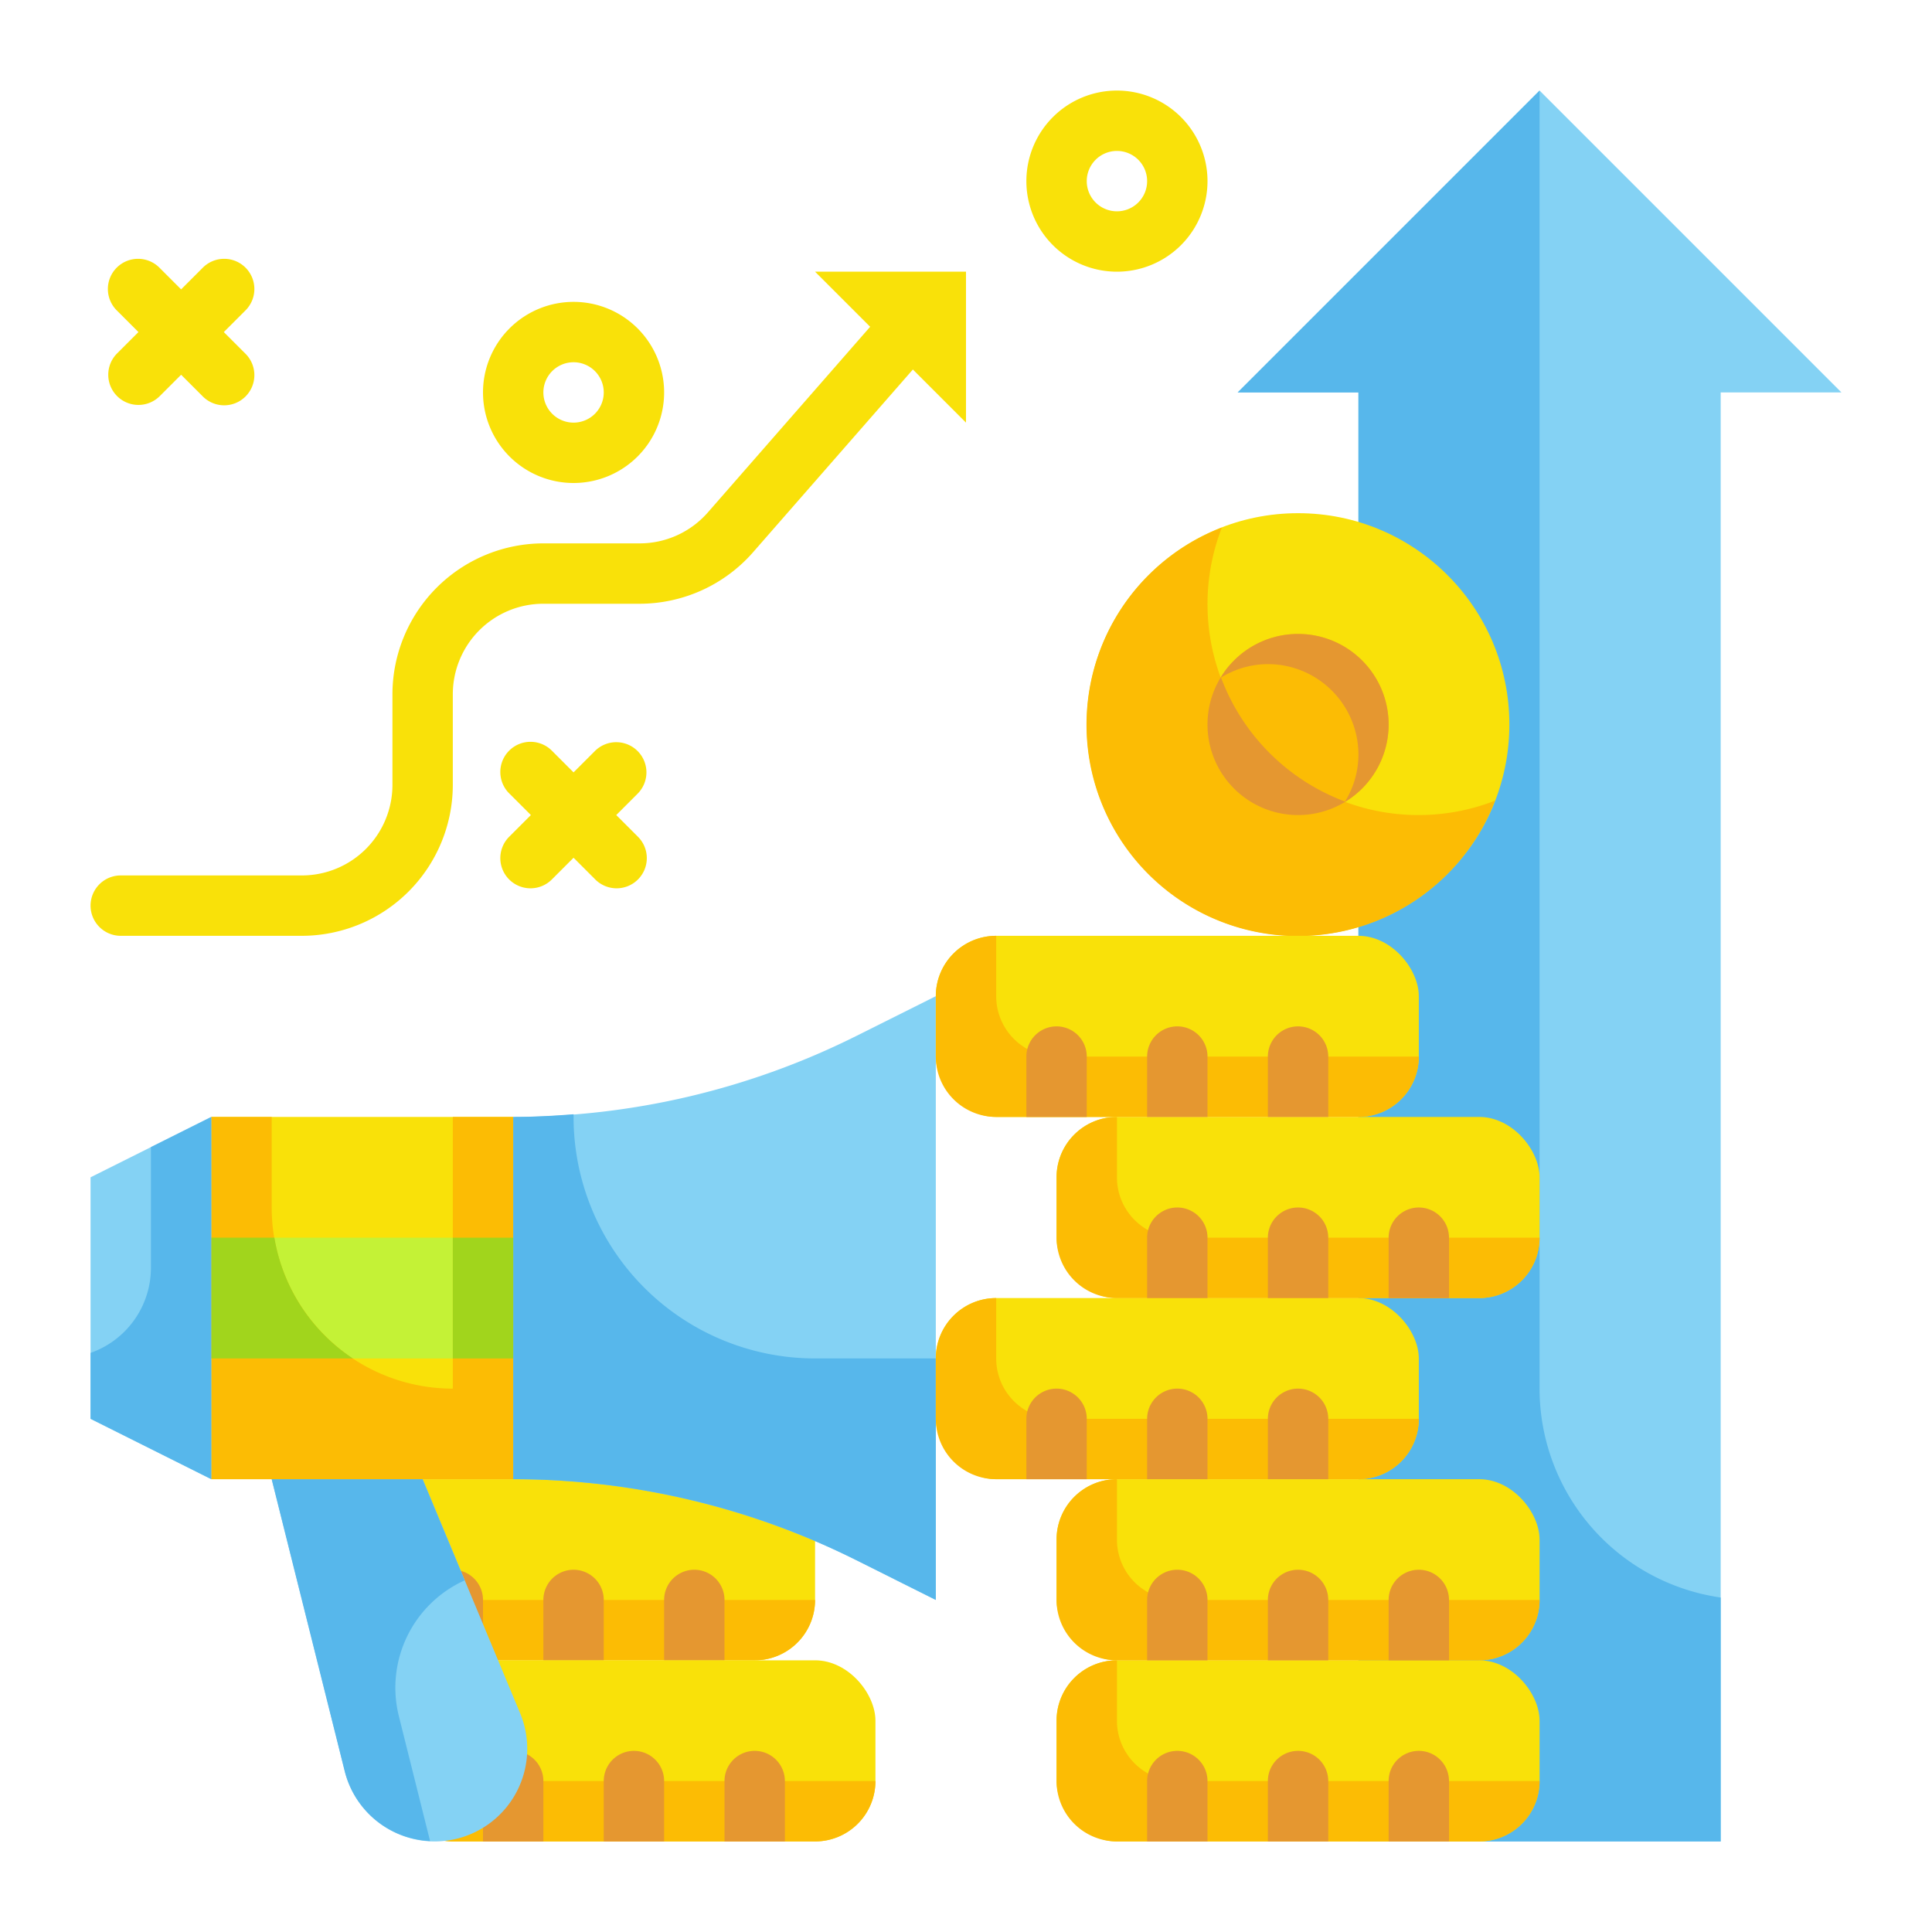 <svg height="512" viewBox="0 0 64 64" width="512" xmlns="http://www.w3.org/2000/svg"><g id="Flat"><g id="Color_copy" data-name="Color copy"><g><g><rect fill="#f9e109" height="6" rx="2" width="16" x="11" y="49"/><path d="m13 51v-2a2 2 0 0 0 -2 2v2a2 2 0 0 0 2 2h12a2 2 0 0 0 2-2h-12a2 2 0 0 1 -2-2z" fill="#fcbc04"/><g fill="#e59730"><path d="m18 55v-2a1 1 0 0 1 2 0v2z"/><path d="m22 55v-2a1 1 0 0 1 2 0v2z"/><path d="m14 55v-2a1 1 0 0 1 2 0v2z"/></g></g><g><rect fill="#f9e109" height="6" rx="2" width="16" x="13" y="55"/><path d="m15 57v-2a2 2 0 0 0 -2 2v2a2 2 0 0 0 2 2h12a2 2 0 0 0 2-2h-12a2 2 0 0 1 -2-2z" fill="#fcbc04"/><g fill="#e59730"><path d="m20 61v-2a1 1 0 0 1 2 0v2z"/><path d="m24 61v-2a1 1 0 0 1 2 0v2z"/><path d="m16 61v-2a1 1 0 0 1 2 0v2z"/></g></g><path d="m51 3-10 10h4v48h12v-48h4z" fill="#84d2f4"/><path d="m51 46v-43l-10 10h4v48h12v-8.08a6.994 6.994 0 0 1 -6-6.92z" fill="#57b7eb"/><g><path d="m7 37h10v12h-10z" fill="#f9e109"/><g fill="#84d2f4"><path d="m3 47 4 2v-12l-4 2z"/><path d="m17 37v12a25.428 25.428 0 0 1 11.367 2.683l2.633 1.317v-20l-2.633 1.317a25.428 25.428 0 0 1 -11.367 2.683z"/><path d="m14.4 61a3.068 3.068 0 0 1 -2.977-2.325l-2.423-9.675h5l3.229 7.75a3.069 3.069 0 0 1 -2.829 4.25z"/></g><path d="m7 41h10v4h-10z" fill="#c4f236"/><path d="m27 45a8 8 0 0 1 -8-8v-.089c-.664.053-1.331.089-2 .089v12a25.428 25.428 0 0 1 11.367 2.683l2.633 1.317v-8z" fill="#57b7eb"/><path d="m13.213 56.851a3.9 3.9 0 0 1 2.182-4.5l-1.395-3.351h-5l2.419 9.675a3.063 3.063 0 0 0 2.828 2.312z" fill="#57b7eb"/><path d="m15 37v9a6 6 0 0 1 -6-6v-3h-2v12h10v-12z" fill="#fcbc04"/><g fill="#a1d51c"><path d="m9.09 41h-2.09v4h4.686a5.993 5.993 0 0 1 -2.596-4z"/><path d="m15 41h2v4h-2z"/></g><path d="m5 38v4a2.99 2.99 0 0 1 -2 2.816v2.184l4 2v-12z" fill="#57b7eb"/></g><circle cx="43" cy="24" fill="#f9e109" r="7"/><path d="m32 14-5-5h5z" fill="#f9e109"/><circle cx="43" cy="24" fill="#fcbc04" r="3"/><path d="m47 27a6.989 6.989 0 0 1 -6.524-9.524 7 7 0 1 0 9.048 9.048 6.983 6.983 0 0 1 -2.524.476z" fill="#fcbc04"/><path d="m43 21a3 3 0 1 0 3 3 3 3 0 0 0 -3-3zm1.555 5.552a7.008 7.008 0 0 1 -4.107-4.107 2.966 2.966 0 0 1 1.552-.445 3 3 0 0 1 3 3 2.966 2.966 0 0 1 -.445 1.552z" fill="#e59730"/><g><rect fill="#f9e109" height="6" rx="2" width="16" x="35" y="55"/><path d="m37 57v-2a2 2 0 0 0 -2 2v2a2 2 0 0 0 2 2h12a2 2 0 0 0 2-2h-12a2 2 0 0 1 -2-2z" fill="#fcbc04"/><g fill="#e59730"><path d="m42 61v-2a1 1 0 0 1 2 0v2z"/><path d="m46 61v-2a1 1 0 0 1 2 0v2z"/><path d="m38 61v-2a1 1 0 0 1 2 0v2z"/></g></g><g fill="#f9e109"><path d="m29.248 10.341-5.8 6.634a3 3 0 0 1 -2.263 1.025h-3.185a5.006 5.006 0 0 0 -5 5v3a3 3 0 0 1 -3 3h-6a1 1 0 0 0 0 2h6a5.006 5.006 0 0 0 5-5v-3a3 3 0 0 1 3-3h3.185a5 5 0 0 0 3.763-1.708l5.8-6.633a1 1 0 1 0 -1.5-1.318z"/><path d="m37 3a3 3 0 1 0 3 3 3 3 0 0 0 -3-3zm0 4a1 1 0 1 1 1-1 1 1 0 0 1 -1 1z"/><path d="m19 16a3 3 0 1 0 -3-3 3 3 0 0 0 3 3zm0-4a1 1 0 1 1 -1 1 1 1 0 0 1 1-1z"/><path d="m21.121 24.879a1 1 0 0 0 -1.414 0l-.707.707-.707-.707a1 1 0 1 0 -1.414 1.414l.707.707-.707.707a1 1 0 1 0 1.414 1.414l.707-.707.707.707a1 1 0 1 0 1.414-1.414l-.707-.707.707-.707a1 1 0 0 0 0-1.414z"/><path d="m3.879 13.121a1 1 0 0 0 1.414 0l.707-.707.707.707a1 1 0 1 0 1.414-1.414l-.707-.707.707-.707a1 1 0 1 0 -1.414-1.414l-.707.707-.707-.707a1 1 0 1 0 -1.414 1.414l.707.707-.707.707a1 1 0 0 0 0 1.414z"/></g><g><rect fill="#f9e109" height="6" rx="2" width="16" x="35" y="49"/><path d="m37 51v-2a2 2 0 0 0 -2 2v2a2 2 0 0 0 2 2h12a2 2 0 0 0 2-2h-12a2 2 0 0 1 -2-2z" fill="#fcbc04"/><g fill="#e59730"><path d="m42 55v-2a1 1 0 0 1 2 0v2z"/><path d="m46 55v-2a1 1 0 0 1 2 0v2z"/><path d="m38 55v-2a1 1 0 0 1 2 0v2z"/></g></g><g><rect fill="#f9e109" height="6" rx="2" width="16" x="31" y="43"/><path d="m33 45v-2a2 2 0 0 0 -2 2v2a2 2 0 0 0 2 2h12a2 2 0 0 0 2-2h-12a2 2 0 0 1 -2-2z" fill="#fcbc04"/><g fill="#e59730"><path d="m38 49v-2a1 1 0 0 1 2 0v2z"/><path d="m42 49v-2a1 1 0 0 1 2 0v2z"/><path d="m34 49v-2a1 1 0 0 1 2 0v2z"/></g></g><g><rect fill="#f9e109" height="6" rx="2" width="16" x="35" y="37"/><path d="m37 39v-2a2 2 0 0 0 -2 2v2a2 2 0 0 0 2 2h12a2 2 0 0 0 2-2h-12a2 2 0 0 1 -2-2z" fill="#fcbc04"/><g fill="#e59730"><path d="m42 43v-2a1 1 0 0 1 2 0v2z"/><path d="m46 43v-2a1 1 0 0 1 2 0v2z"/><path d="m38 43v-2a1 1 0 0 1 2 0v2z"/></g></g><g><rect fill="#f9e109" height="6" rx="2" width="16" x="31" y="31"/><path d="m33 33v-2a2 2 0 0 0 -2 2v2a2 2 0 0 0 2 2h12a2 2 0 0 0 2-2h-12a2 2 0 0 1 -2-2z" fill="#fcbc04"/><g fill="#e59730"><path d="m38 37v-2a1 1 0 0 1 2 0v2z"/><path d="m42 37v-2a1 1 0 0 1 2 0v2z"/><path d="m34 37v-2a1 1 0 0 1 2 0v2z"/></g></g></g></g></g></svg>
